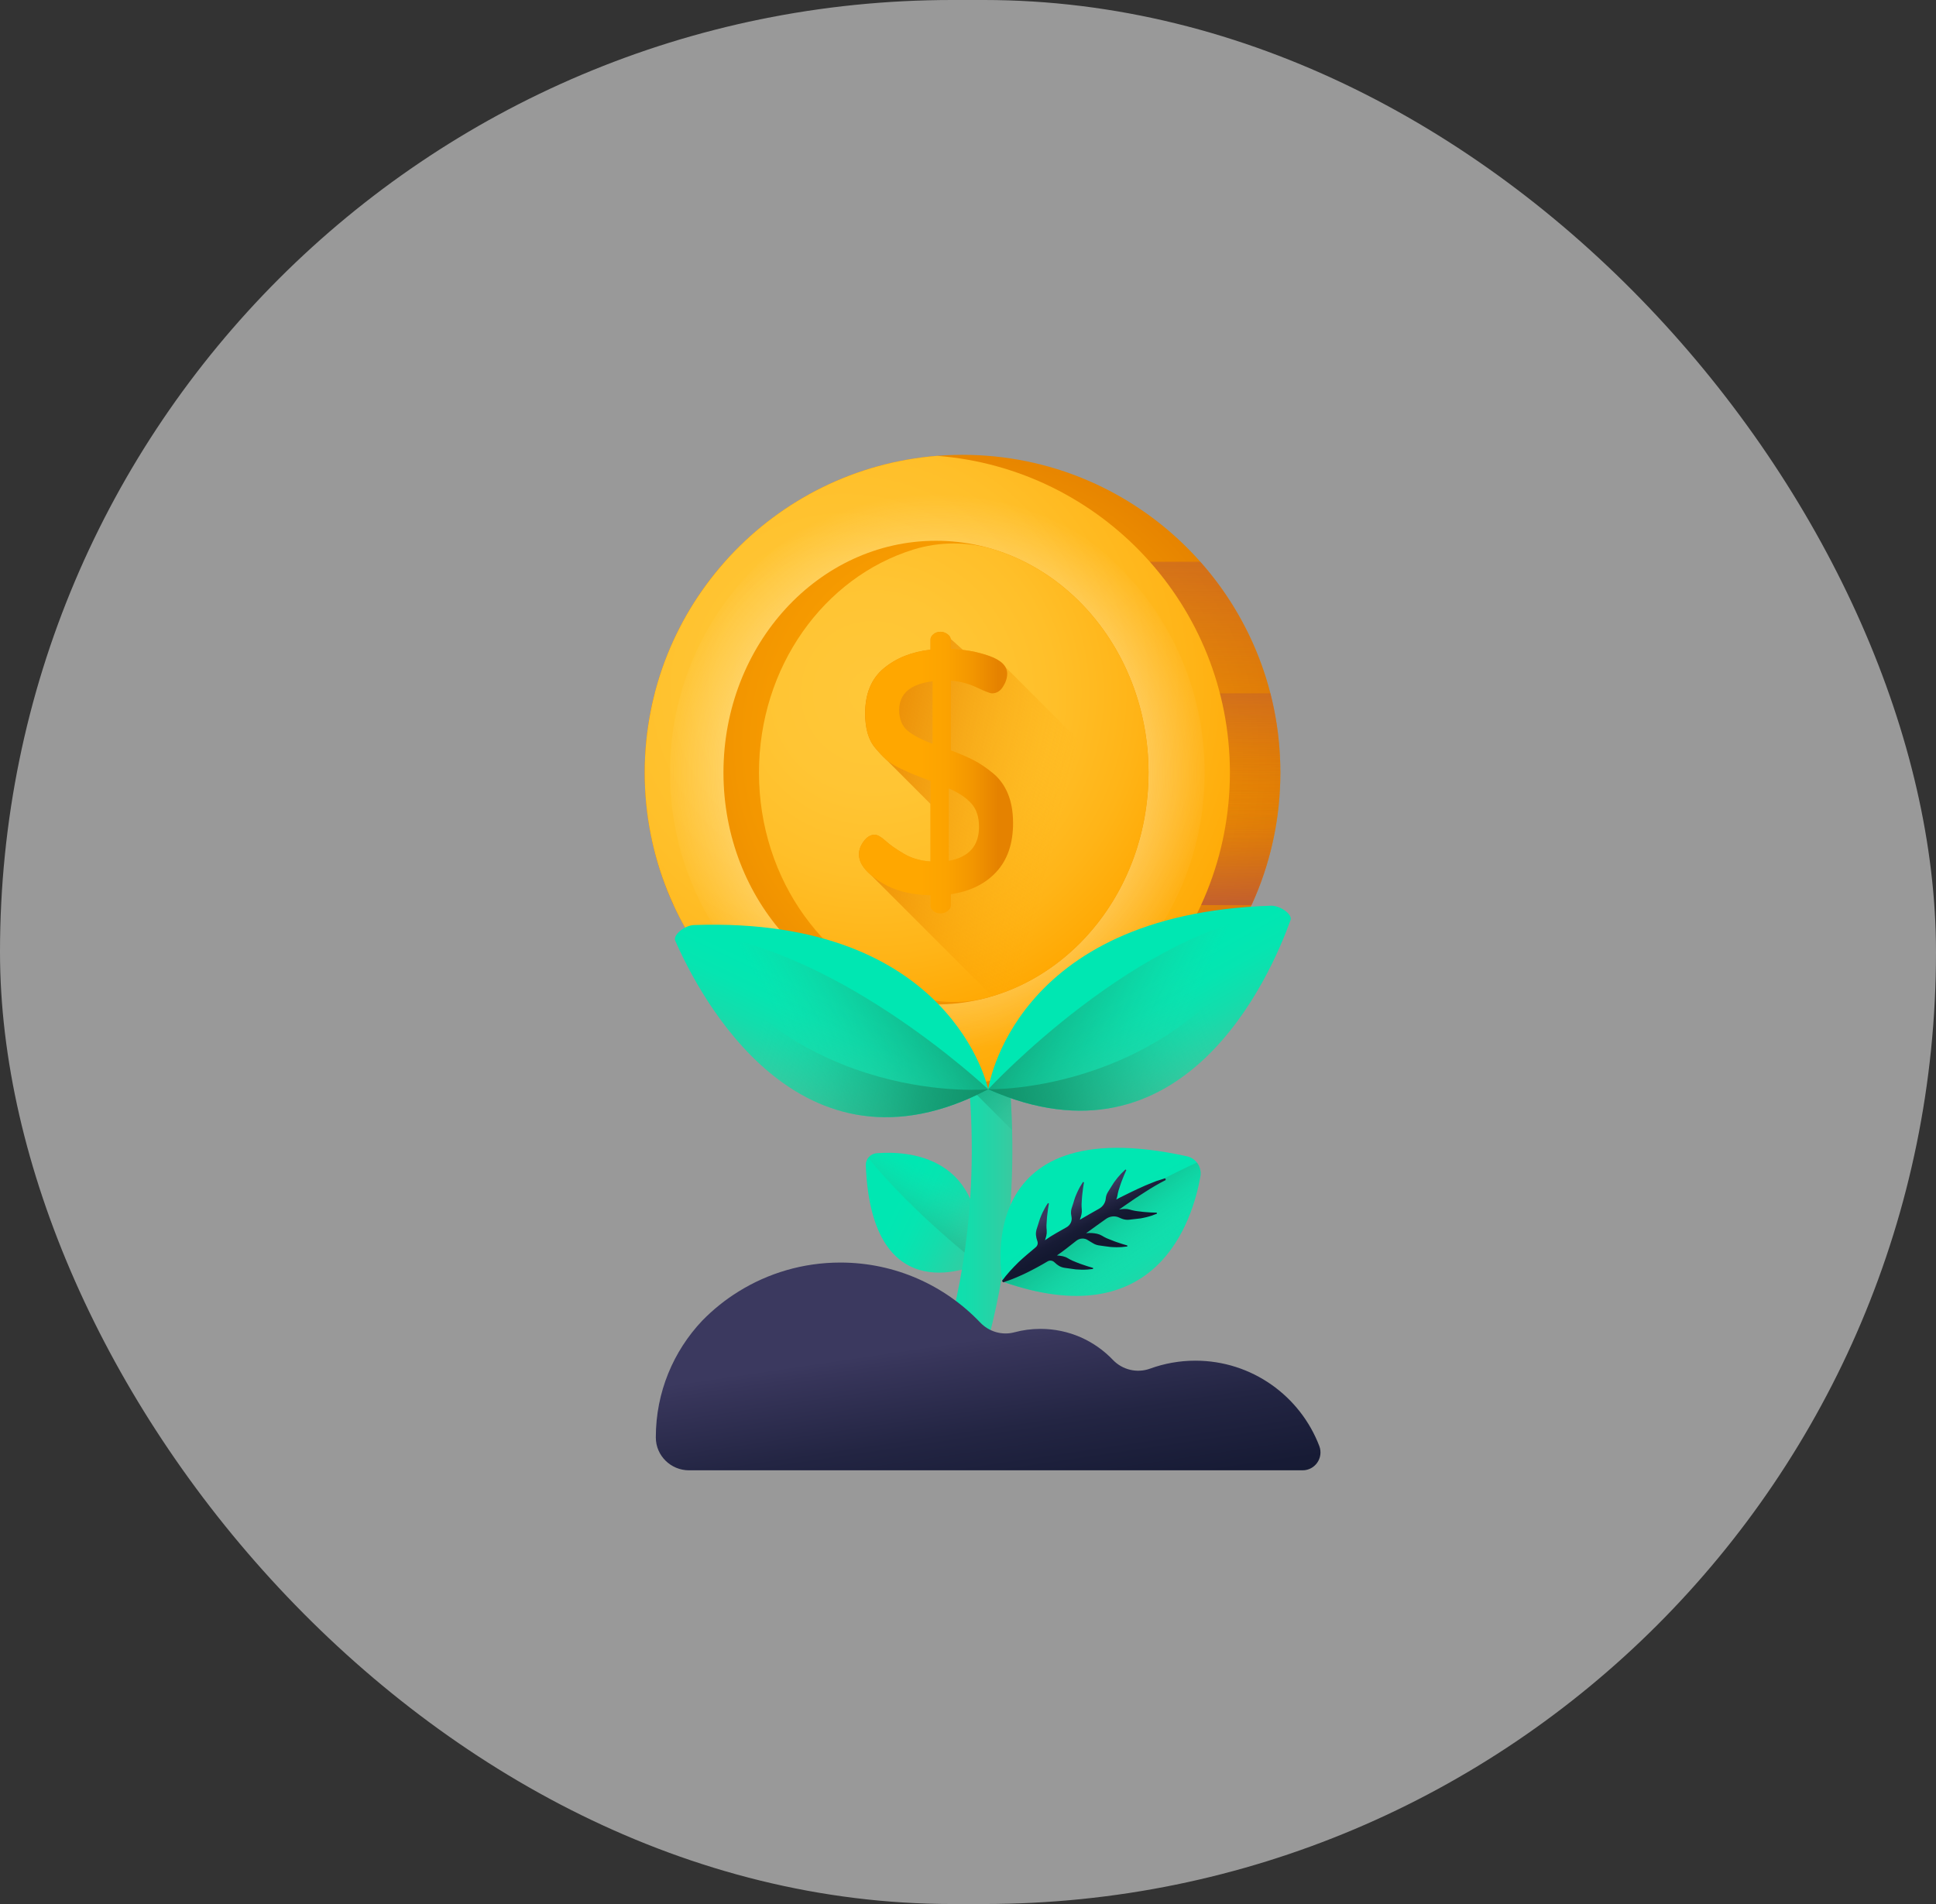 <svg width="61" height="60" viewBox="0 0 61 60" fill="none" xmlns="http://www.w3.org/2000/svg">
<rect x="0" y="0" width="61" height="60" fill="#333333" stroke="none"/>
<rect width="61" height="60" rx="30" fill="white" fill-opacity="0.5"/>
<g clip-path="url(#clip0_707_5073)">
<path d="M30.831 39.827C30.831 39.827 27.467 41.476 27.28 36.724C27.272 36.526 27.423 36.357 27.621 36.341C28.572 36.265 31.119 36.377 30.831 39.827Z" fill="url(#paint0_linear_707_5073)"/>
<path d="M27.622 36.341C27.513 36.35 27.418 36.406 27.355 36.488C28.803 38.264 30.832 39.827 30.832 39.827C31.121 36.377 28.573 36.265 27.622 36.341Z" fill="url(#paint1_linear_707_5073)"/>
<path d="M30.275 44.667L29.13 44.097L29.703 44.382L29.13 44.098C29.138 44.08 30.006 42.299 30.412 39.326C30.787 36.588 30.836 32.247 28.943 27.115L30.143 26.673C32.138 32.081 32.075 36.667 31.671 39.562C31.23 42.722 30.314 44.589 30.275 44.667Z" fill="url(#paint2_linear_707_5073)"/>
<path d="M30.143 26.673L28.943 27.115C29.912 29.742 30.371 32.16 30.54 34.263L31.89 35.614C31.83 33.093 31.386 30.043 30.143 26.673Z" fill="url(#paint3_linear_707_5073)"/>
<path d="M41.042 46.333H21.709C21.137 46.333 20.665 45.873 20.664 45.301C20.664 45.298 20.664 45.294 20.664 45.291C20.664 43.868 21.22 42.575 22.126 41.617C22.469 41.266 22.854 40.956 23.273 40.697C24.204 40.12 25.301 39.786 26.477 39.786C28.211 39.786 29.775 40.511 30.884 41.675C31.161 41.966 31.574 42.088 31.962 41.984C32.224 41.913 32.499 41.876 32.783 41.876C33.681 41.876 34.491 42.251 35.065 42.853C35.367 43.169 35.826 43.278 36.237 43.129C36.682 42.967 37.163 42.878 37.664 42.878C39.447 42.878 40.969 43.996 41.569 45.568C41.709 45.938 41.437 46.333 41.042 46.333Z" fill="url(#paint4_linear_707_5073)"/>
<path d="M31.588 40.386C31.588 40.386 30.481 34.916 37.4 36.438C37.688 36.502 37.874 36.783 37.822 37.074C37.574 38.474 36.452 42.102 31.588 40.386Z" fill="url(#paint5_linear_707_5073)"/>
<path d="M37.822 37.074C37.85 36.913 37.806 36.755 37.711 36.635C34.605 38.05 31.588 40.386 31.588 40.386C36.452 42.102 37.573 38.474 37.822 37.074Z" fill="url(#paint6_linear_707_5073)"/>
<path d="M36.099 38.196C36.042 38.193 35.985 38.185 35.929 38.178C35.872 38.172 35.816 38.166 35.761 38.156C35.705 38.148 35.65 38.131 35.596 38.116C35.542 38.101 35.487 38.094 35.432 38.096C35.376 38.099 35.32 38.104 35.262 38.115C35.325 38.071 35.389 38.027 35.452 37.982L35.764 37.768C35.868 37.697 35.975 37.632 36.08 37.562C36.292 37.425 36.507 37.297 36.732 37.184L36.713 37.129L36.529 37.188L36.437 37.217C36.407 37.228 36.378 37.24 36.348 37.252C36.23 37.301 36.108 37.345 35.993 37.4C35.759 37.503 35.531 37.617 35.301 37.731C35.258 37.754 35.214 37.777 35.171 37.8C35.187 37.762 35.2 37.723 35.207 37.682C35.217 37.627 35.226 37.57 35.243 37.516C35.258 37.462 35.277 37.409 35.295 37.355C35.313 37.302 35.331 37.247 35.353 37.194C35.392 37.086 35.441 36.981 35.488 36.872L35.462 36.852C35.373 36.932 35.289 37.019 35.213 37.112C35.174 37.159 35.139 37.208 35.102 37.257C35.069 37.307 35.036 37.358 35.005 37.41C34.974 37.463 34.939 37.514 34.907 37.567C34.875 37.62 34.853 37.678 34.844 37.739C34.843 37.751 34.841 37.763 34.84 37.776C34.826 37.908 34.746 38.025 34.629 38.09L34.627 38.091C34.424 38.204 34.224 38.321 34.023 38.437C34.044 38.383 34.06 38.331 34.073 38.278C34.086 38.224 34.09 38.169 34.085 38.113C34.081 38.057 34.075 38 34.078 37.944C34.08 37.887 34.084 37.831 34.089 37.775C34.093 37.718 34.097 37.661 34.105 37.604C34.115 37.489 34.136 37.376 34.154 37.258L34.124 37.246C34.058 37.345 33.998 37.45 33.948 37.56C33.922 37.614 33.9 37.671 33.877 37.727C33.858 37.784 33.838 37.842 33.822 37.901C33.804 37.959 33.783 38.017 33.765 38.077C33.748 38.136 33.742 38.197 33.748 38.259C33.751 38.286 33.755 38.314 33.761 38.341C33.789 38.474 33.722 38.609 33.603 38.675C33.502 38.732 33.4 38.789 33.299 38.847C33.17 38.919 33.046 38.999 32.925 39.083C32.942 39.036 32.956 38.99 32.967 38.944C32.98 38.89 32.984 38.835 32.98 38.779C32.975 38.723 32.97 38.666 32.972 38.61C32.974 38.554 32.978 38.498 32.983 38.441C32.987 38.384 32.991 38.327 32.999 38.27C33.009 38.156 33.031 38.042 33.049 37.925L33.019 37.912C32.952 38.011 32.893 38.117 32.842 38.226C32.816 38.281 32.795 38.337 32.772 38.394C32.752 38.451 32.732 38.508 32.716 38.567C32.699 38.625 32.678 38.684 32.66 38.743C32.643 38.803 32.636 38.864 32.642 38.925C32.649 38.987 32.662 39.048 32.685 39.109C32.711 39.178 32.692 39.256 32.635 39.303C32.487 39.425 32.223 39.649 32.09 39.777C31.907 39.958 31.729 40.146 31.572 40.362L31.606 40.409C31.861 40.33 32.097 40.227 32.328 40.117C32.558 40.005 32.781 39.884 32.998 39.755C33.002 39.753 33.006 39.751 33.01 39.748C33.08 39.707 33.167 39.721 33.225 39.779C33.267 39.822 33.315 39.857 33.363 39.888C33.416 39.92 33.474 39.941 33.535 39.951C33.596 39.96 33.658 39.967 33.718 39.977C33.778 39.987 33.838 39.994 33.898 40.002C33.959 40.006 34.019 40.01 34.08 40.011C34.201 40.013 34.321 40.005 34.439 39.988L34.441 39.955C34.327 39.921 34.216 39.891 34.108 39.85C34.053 39.833 34 39.811 33.947 39.791C33.895 39.77 33.842 39.75 33.791 39.727C33.739 39.705 33.69 39.675 33.641 39.647C33.593 39.618 33.541 39.599 33.487 39.587C33.428 39.575 33.367 39.565 33.302 39.562C33.411 39.487 33.518 39.409 33.622 39.327C33.705 39.261 33.818 39.173 33.917 39.096C34.023 39.014 34.17 39.006 34.28 39.082C34.334 39.119 34.393 39.148 34.443 39.18C34.496 39.213 34.554 39.233 34.615 39.244C34.676 39.253 34.738 39.26 34.798 39.27C34.858 39.28 34.918 39.287 34.978 39.294C35.039 39.298 35.099 39.303 35.16 39.303C35.281 39.305 35.401 39.297 35.519 39.28L35.521 39.248C35.407 39.214 35.296 39.183 35.188 39.143C35.133 39.126 35.08 39.104 35.028 39.083C34.975 39.063 34.922 39.042 34.871 39.02C34.819 38.998 34.77 38.968 34.721 38.94C34.673 38.911 34.622 38.891 34.567 38.879C34.462 38.858 34.355 38.846 34.222 38.861C34.426 38.714 34.629 38.564 34.835 38.42L34.843 38.414C34.966 38.324 35.131 38.303 35.268 38.371C35.307 38.39 35.347 38.405 35.387 38.418C35.446 38.436 35.508 38.442 35.569 38.437C35.631 38.43 35.692 38.421 35.753 38.416C35.813 38.411 35.874 38.403 35.934 38.395C35.994 38.383 36.053 38.373 36.112 38.358C36.229 38.33 36.344 38.292 36.454 38.246L36.447 38.214C36.329 38.21 36.214 38.209 36.099 38.196Z" fill="url(#paint7_linear_707_5073)"/>
<path d="M40.342 24.347C40.342 29.877 35.859 34.361 30.328 34.361C24.798 34.361 20.314 29.877 20.314 24.347C20.314 18.816 24.798 14.333 30.328 14.333C35.859 14.333 40.342 18.816 40.342 24.347Z" fill="url(#paint8_radial_707_5073)"/>
<path d="M20.314 24.348C20.314 27.922 22.187 31.058 25.005 32.83H35.652C38.469 31.058 40.342 27.922 40.342 24.348C40.342 20.773 38.469 17.637 35.652 15.865H25.005C22.187 17.637 20.314 20.773 20.314 24.348Z" fill="url(#paint9_linear_707_5073)"/>
<path d="M20.314 24.347C20.314 26.897 21.268 29.224 22.837 30.991H37.82C39.389 29.224 40.342 26.897 40.342 24.347C40.342 21.798 39.389 19.471 37.82 17.703H22.837C21.268 19.471 20.314 21.798 20.314 24.347Z" fill="url(#paint10_linear_707_5073)"/>
<path d="M20.314 24.347C20.314 25.837 20.64 27.251 21.224 28.522H39.432C40.016 27.251 40.342 25.837 40.342 24.347C40.342 22.857 40.016 21.443 39.432 20.172H21.224C20.64 21.443 20.314 22.857 20.314 24.347Z" fill="url(#paint11_linear_707_5073)"/>
<path d="M20.314 24.348C20.314 25.21 20.424 26.047 20.629 26.846H40.028C40.233 26.047 40.342 25.21 40.342 24.348C40.342 23.485 40.233 22.648 40.028 21.85H20.629C20.424 22.648 20.314 23.485 20.314 24.348Z" fill="url(#paint12_linear_707_5073)"/>
<path d="M29.533 14.365C24.375 14.771 20.314 19.085 20.314 24.348C20.314 29.611 24.375 33.925 29.533 34.33C34.692 33.925 38.752 29.61 38.752 24.348C38.752 19.085 34.692 14.771 29.533 14.365Z" fill="url(#paint13_radial_707_5073)"/>
<path d="M30.052 15.281C29.707 15.234 29.359 15.234 29.015 15.281C24.55 15.889 21.109 19.716 21.109 24.347C21.109 28.978 24.55 32.806 29.015 33.413C29.359 33.46 29.708 33.46 30.052 33.413C34.516 32.806 37.957 28.978 37.957 24.347C37.957 19.716 34.516 15.889 30.052 15.281Z" fill="url(#paint14_radial_707_5073)"/>
<path d="M36.188 24.347C36.188 20.312 33.19 17.041 29.491 17.041C25.793 17.041 22.795 20.312 22.795 24.347C22.795 28.382 25.793 31.653 29.491 31.653C33.19 31.653 36.188 28.382 36.188 24.347Z" fill="url(#paint15_radial_707_5073)"/>
<path d="M31.33 17.32C30.496 17.061 29.605 17.061 28.772 17.32C25.968 18.192 23.914 21.008 23.914 24.347C23.914 27.752 26.049 30.613 28.938 31.423C29.665 31.627 30.437 31.627 31.164 31.423C34.053 30.613 36.188 27.752 36.188 24.347C36.188 21.008 34.134 18.192 31.33 17.32Z" fill="url(#paint16_radial_707_5073)"/>
<path d="M36.112 25.453L31.679 21.021C31.599 20.88 31.431 20.765 31.177 20.673C30.916 20.58 30.638 20.516 30.343 20.481L29.955 20.134C29.947 20.079 29.915 20.029 29.855 19.985C29.786 19.935 29.712 19.909 29.633 19.909C29.546 19.909 29.472 19.935 29.411 19.985C29.349 20.036 29.319 20.093 29.319 20.158V20.473C28.733 20.538 28.244 20.733 27.85 21.058C27.456 21.383 27.259 21.86 27.259 22.487C27.259 22.71 27.285 22.914 27.335 23.098C27.386 23.282 27.469 23.442 27.585 23.579C27.7 23.717 27.81 23.834 27.915 23.931C27.921 23.936 27.927 23.941 27.933 23.947L29.319 25.335V27.148C28.998 27.127 28.717 27.044 28.473 26.9C28.229 26.756 28.037 26.62 27.898 26.494C27.758 26.368 27.645 26.305 27.56 26.305C27.431 26.305 27.316 26.373 27.215 26.511C27.114 26.648 27.064 26.784 27.064 26.921C27.064 27.146 27.195 27.367 27.454 27.585L31.263 31.394C33.785 30.642 35.713 28.322 36.112 25.453Z" fill="url(#paint17_linear_707_5073)"/>
<path d="M27.064 26.921C27.064 26.784 27.115 26.648 27.215 26.511C27.316 26.373 27.431 26.305 27.56 26.305C27.645 26.305 27.758 26.368 27.898 26.494C28.037 26.621 28.229 26.756 28.473 26.9C28.717 27.044 28.998 27.127 29.319 27.148V24.607C29.102 24.528 28.936 24.465 28.82 24.418C28.705 24.371 28.551 24.302 28.36 24.212C28.168 24.122 28.02 24.028 27.915 23.931C27.811 23.834 27.7 23.716 27.585 23.579C27.469 23.442 27.386 23.282 27.335 23.098C27.285 22.914 27.26 22.71 27.26 22.487C27.26 21.859 27.456 21.383 27.85 21.058C28.244 20.733 28.733 20.538 29.319 20.473V20.158C29.319 20.093 29.349 20.036 29.411 19.985C29.472 19.935 29.546 19.909 29.633 19.909C29.712 19.909 29.786 19.935 29.855 19.985C29.924 20.036 29.958 20.093 29.958 20.158V20.451C30.399 20.466 30.805 20.54 31.177 20.673C31.549 20.807 31.735 20.993 31.735 21.231C31.735 21.362 31.692 21.497 31.604 21.638C31.517 21.779 31.4 21.849 31.254 21.849C31.197 21.849 31.039 21.788 30.78 21.665C30.521 21.542 30.247 21.47 29.958 21.448V23.645C30.245 23.753 30.484 23.855 30.675 23.953C30.865 24.05 31.066 24.185 31.278 24.358C31.491 24.532 31.65 24.75 31.758 25.013C31.866 25.276 31.92 25.584 31.92 25.937C31.92 26.583 31.744 27.096 31.392 27.477C31.039 27.857 30.561 28.091 29.958 28.178V28.54C29.958 28.604 29.924 28.661 29.855 28.71C29.786 28.76 29.712 28.785 29.633 28.785C29.546 28.785 29.472 28.76 29.411 28.711C29.349 28.661 29.319 28.604 29.319 28.54V28.21C28.69 28.203 28.157 28.06 27.72 27.779C27.283 27.499 27.064 27.213 27.064 26.921ZM28.332 22.379C28.332 22.66 28.42 22.875 28.595 23.023C28.77 23.17 29.033 23.309 29.384 23.439V21.469C28.683 21.555 28.332 21.859 28.332 22.379ZM29.893 27.127C30.529 27.012 30.847 26.654 30.847 26.056C30.847 25.739 30.763 25.49 30.597 25.31C30.431 25.13 30.197 24.975 29.893 24.845V27.127Z" fill="url(#paint18_linear_707_5073)"/>
<path d="M31.136 34.326C31.136 34.326 30.012 28.869 21.867 29.15C21.568 29.16 21.198 29.467 21.274 29.64C22.033 31.381 25.186 37.452 31.136 34.326Z" fill="url(#paint19_linear_707_5073)"/>
<path d="M21.274 29.64C21.239 29.561 21.297 29.456 21.398 29.362C26.081 29.545 31.136 34.326 31.136 34.326C25.186 37.451 22.033 31.381 21.274 29.64Z" fill="url(#paint20_linear_707_5073)"/>
<path d="M21.274 29.641C21.224 29.527 21.366 29.356 21.554 29.249C21.585 29.297 21.616 29.345 21.647 29.395C25.067 34.899 31.136 34.326 31.136 34.326C25.186 37.452 22.033 31.381 21.274 29.641Z" fill="url(#paint21_linear_707_5073)"/>
<path d="M31.137 34.326C31.137 34.326 31.893 28.805 40.039 28.541C40.338 28.532 40.727 28.812 40.664 28.991C40.023 30.778 37.282 37.046 31.137 34.326Z" fill="url(#paint22_linear_707_5073)"/>
<path d="M40.664 28.991C40.693 28.91 40.628 28.808 40.521 28.722C35.86 29.218 31.137 34.326 31.137 34.326C37.282 37.046 40.023 30.778 40.664 28.991Z" fill="url(#paint23_linear_707_5073)"/>
<path d="M40.664 28.991C40.706 28.874 40.552 28.713 40.357 28.619C40.33 28.669 40.303 28.719 40.275 28.771C37.231 34.492 31.137 34.326 31.137 34.326C37.282 37.046 40.023 30.778 40.664 28.991Z" fill="url(#paint24_linear_707_5073)"/>
</g>
<defs>
<linearGradient id="paint0_linear_707_5073" x1="28.261" y1="37.863" x2="31.048" y2="39.229" gradientUnits="userSpaceOnUse">
<stop stop-color="#00E7B2"/>
<stop offset="0.246" stop-color="#05E5B1"/>
<stop offset="0.53" stop-color="#13DDAC"/>
<stop offset="0.832" stop-color="#2AD1A5"/>
<stop offset="1" stop-color="#3AC9A0"/>
</linearGradient>
<linearGradient id="paint1_linear_707_5073" x1="29.669" y1="37.22" x2="27.769" y2="40.318" gradientUnits="userSpaceOnUse">
<stop stop-color="#3AC9A0" stop-opacity="0"/>
<stop offset="0.035" stop-color="#38C69D" stop-opacity="0.035"/>
<stop offset="0.417" stop-color="#23AA82" stop-opacity="0.416"/>
<stop offset="0.751" stop-color="#169971" stop-opacity="0.753"/>
<stop offset="1" stop-color="#11936B"/>
</linearGradient>
<linearGradient id="paint2_linear_707_5073" x1="28.943" y1="35.67" x2="31.898" y2="35.67" gradientUnits="userSpaceOnUse">
<stop stop-color="#00E7B2"/>
<stop offset="0.246" stop-color="#05E5B1"/>
<stop offset="0.53" stop-color="#13DDAC"/>
<stop offset="0.832" stop-color="#2AD1A5"/>
<stop offset="1" stop-color="#3AC9A0"/>
</linearGradient>
<linearGradient id="paint3_linear_707_5073" x1="34.401" y1="34.528" x2="31.377" y2="31.504" gradientUnits="userSpaceOnUse">
<stop stop-color="#3AC9A0" stop-opacity="0"/>
<stop offset="0.035" stop-color="#38C69D" stop-opacity="0.035"/>
<stop offset="0.417" stop-color="#23AA82" stop-opacity="0.416"/>
<stop offset="0.751" stop-color="#169971" stop-opacity="0.753"/>
<stop offset="1" stop-color="#11936B"/>
</linearGradient>
<linearGradient id="paint4_linear_707_5073" x1="30.639" y1="42.213" x2="31.704" y2="49.383" gradientUnits="userSpaceOnUse">
<stop stop-color="#3B395F"/>
<stop offset="0.063" stop-color="#37355A"/>
<stop offset="0.403" stop-color="#232543"/>
<stop offset="0.723" stop-color="#171B35"/>
<stop offset="1" stop-color="#131830"/>
</linearGradient>
<linearGradient id="paint5_linear_707_5073" x1="34.34" y1="37.949" x2="36.514" y2="41.742" gradientUnits="userSpaceOnUse">
<stop stop-color="#00E7B2"/>
<stop offset="0.246" stop-color="#05E5B1"/>
<stop offset="0.53" stop-color="#13DDAC"/>
<stop offset="0.832" stop-color="#2AD1A5"/>
<stop offset="1" stop-color="#3AC9A0"/>
</linearGradient>
<linearGradient id="paint6_linear_707_5073" x1="35.735" y1="39.889" x2="33.609" y2="37.163" gradientUnits="userSpaceOnUse">
<stop stop-color="#3AC9A0" stop-opacity="0"/>
<stop offset="0.035" stop-color="#38C69D" stop-opacity="0.035"/>
<stop offset="0.417" stop-color="#23AA82" stop-opacity="0.416"/>
<stop offset="0.751" stop-color="#169971" stop-opacity="0.753"/>
<stop offset="1" stop-color="#11936B"/>
</linearGradient>
<linearGradient id="paint7_linear_707_5073" x1="33.748" y1="37.97" x2="34.254" y2="38.945" gradientUnits="userSpaceOnUse">
<stop stop-color="#3B395F"/>
<stop offset="0.063" stop-color="#37355A"/>
<stop offset="0.403" stop-color="#232543"/>
<stop offset="0.723" stop-color="#171B35"/>
<stop offset="1" stop-color="#131830"/>
</linearGradient>
<radialGradient id="paint8_radial_707_5073" cx="0" cy="0" r="1" gradientUnits="userSpaceOnUse" gradientTransform="translate(29.842 24.002) scale(10.43)">
<stop stop-color="#FFA700"/>
<stop offset="0.323" stop-color="#FCA300"/>
<stop offset="0.665" stop-color="#F39600"/>
<stop offset="1" stop-color="#E58200"/>
</radialGradient>
<linearGradient id="paint9_linear_707_5073" x1="30.328" y1="22.765" x2="30.328" y2="40.66" gradientUnits="userSpaceOnUse">
<stop stop-color="#E58200" stop-opacity="0"/>
<stop offset="0.04" stop-color="#E27F04" stop-opacity="0.039"/>
<stop offset="0.467" stop-color="#C15D2F" stop-opacity="0.467"/>
<stop offset="0.802" stop-color="#AD4949" stop-opacity="0.8"/>
<stop offset="1" stop-color="#A64153"/>
</linearGradient>
<linearGradient id="paint10_linear_707_5073" x1="30.328" y1="26.771" x2="30.328" y2="8.688" gradientUnits="userSpaceOnUse">
<stop stop-color="#E58200" stop-opacity="0"/>
<stop offset="0.04" stop-color="#E27F04" stop-opacity="0.039"/>
<stop offset="0.467" stop-color="#C15D2F" stop-opacity="0.467"/>
<stop offset="0.802" stop-color="#AD4949" stop-opacity="0.8"/>
<stop offset="1" stop-color="#A64153"/>
</linearGradient>
<linearGradient id="paint11_linear_707_5073" x1="30.328" y1="24.65" x2="30.328" y2="30.433" gradientUnits="userSpaceOnUse">
<stop stop-color="#E58200" stop-opacity="0"/>
<stop offset="0.04" stop-color="#E27F04" stop-opacity="0.039"/>
<stop offset="0.467" stop-color="#C15D2F" stop-opacity="0.467"/>
<stop offset="0.802" stop-color="#AD4949" stop-opacity="0.8"/>
<stop offset="1" stop-color="#A64153"/>
</linearGradient>
<linearGradient id="paint12_linear_707_5073" x1="30.328" y1="26.535" x2="30.328" y2="16.687" gradientUnits="userSpaceOnUse">
<stop stop-color="#E58200" stop-opacity="0"/>
<stop offset="0.04" stop-color="#E27F04" stop-opacity="0.039"/>
<stop offset="0.467" stop-color="#C15D2F" stop-opacity="0.467"/>
<stop offset="0.802" stop-color="#AD4949" stop-opacity="0.8"/>
<stop offset="1" stop-color="#A64153"/>
</linearGradient>
<radialGradient id="paint13_radial_707_5073" cx="0" cy="0" r="1" gradientUnits="userSpaceOnUse" gradientTransform="translate(26.602 21.646) scale(14.019)">
<stop stop-color="#FFC738"/>
<stop offset="0.284" stop-color="#FFC534"/>
<stop offset="0.539" stop-color="#FFBF29"/>
<stop offset="0.783" stop-color="#FFB417"/>
<stop offset="1" stop-color="#FFA700"/>
</radialGradient>
<radialGradient id="paint14_radial_707_5073" cx="0" cy="0" r="1" gradientUnits="userSpaceOnUse" gradientTransform="translate(29.533 24.347) scale(8.769)">
<stop stop-color="#FFFCF8"/>
<stop offset="0.949" stop-color="#FFFCF8" stop-opacity="0.051"/>
<stop offset="1" stop-color="#FFFCF8" stop-opacity="0"/>
</radialGradient>
<radialGradient id="paint15_radial_707_5073" cx="0" cy="0" r="1" gradientUnits="userSpaceOnUse" gradientTransform="translate(30.177 23.41) scale(10.48 11.435)">
<stop stop-color="#FFA700"/>
<stop offset="0.323" stop-color="#FCA300"/>
<stop offset="0.665" stop-color="#F39600"/>
<stop offset="1" stop-color="#E58200"/>
</radialGradient>
<radialGradient id="paint16_radial_707_5073" cx="0" cy="0" r="1" gradientUnits="userSpaceOnUse" gradientTransform="translate(27.498 21.834) scale(10.68)">
<stop stop-color="#FFC738"/>
<stop offset="0.284" stop-color="#FFC534"/>
<stop offset="0.539" stop-color="#FFBF29"/>
<stop offset="0.783" stop-color="#FFB417"/>
<stop offset="1" stop-color="#FFA700"/>
</radialGradient>
<linearGradient id="paint17_linear_707_5073" x1="33.318" y1="26.311" x2="26.524" y2="24.74" gradientUnits="userSpaceOnUse">
<stop stop-color="#FFA700" stop-opacity="0"/>
<stop offset="0.021" stop-color="#FEA600" stop-opacity="0.02"/>
<stop offset="0.635" stop-color="#EC8C00" stop-opacity="0.635"/>
<stop offset="1" stop-color="#E58200"/>
</linearGradient>
<linearGradient id="paint18_linear_707_5073" x1="28.993" y1="24.347" x2="31.453" y2="24.347" gradientUnits="userSpaceOnUse">
<stop stop-color="#FFA700"/>
<stop offset="0.323" stop-color="#FCA300"/>
<stop offset="0.665" stop-color="#F39600"/>
<stop offset="1" stop-color="#E58200"/>
</linearGradient>
<linearGradient id="paint19_linear_707_5073" x1="26.544" y1="31.607" x2="25.061" y2="34.724" gradientUnits="userSpaceOnUse">
<stop stop-color="#00E7B2"/>
<stop offset="0.246" stop-color="#05E5B1"/>
<stop offset="0.53" stop-color="#13DDAC"/>
<stop offset="0.832" stop-color="#2AD1A5"/>
<stop offset="1" stop-color="#3AC9A0"/>
</linearGradient>
<linearGradient id="paint20_linear_707_5073" x1="24.852" y1="32.632" x2="30.3" y2="29.584" gradientUnits="userSpaceOnUse">
<stop stop-color="#3AC9A0" stop-opacity="0"/>
<stop offset="0.035" stop-color="#38C69D" stop-opacity="0.035"/>
<stop offset="0.417" stop-color="#23AA82" stop-opacity="0.416"/>
<stop offset="0.751" stop-color="#169971" stop-opacity="0.753"/>
<stop offset="1" stop-color="#11936B"/>
</linearGradient>
<linearGradient id="paint21_linear_707_5073" x1="23.898" y1="32.585" x2="30.973" y2="34.095" gradientUnits="userSpaceOnUse">
<stop stop-color="#3AC9A0" stop-opacity="0"/>
<stop offset="0.035" stop-color="#38C69D" stop-opacity="0.035"/>
<stop offset="0.417" stop-color="#23AA82" stop-opacity="0.416"/>
<stop offset="0.751" stop-color="#169971" stop-opacity="0.753"/>
<stop offset="1" stop-color="#11936B"/>
</linearGradient>
<linearGradient id="paint22_linear_707_5073" x1="35.539" y1="31.308" x2="37.228" y2="34.319" gradientUnits="userSpaceOnUse">
<stop stop-color="#00E7B2"/>
<stop offset="0.246" stop-color="#05E5B1"/>
<stop offset="0.53" stop-color="#13DDAC"/>
<stop offset="0.832" stop-color="#2AD1A5"/>
<stop offset="1" stop-color="#3AC9A0"/>
</linearGradient>
<linearGradient id="paint23_linear_707_5073" x1="37.296" y1="32.218" x2="31.657" y2="29.541" gradientUnits="userSpaceOnUse">
<stop stop-color="#3AC9A0" stop-opacity="0"/>
<stop offset="0.035" stop-color="#38C69D" stop-opacity="0.035"/>
<stop offset="0.417" stop-color="#23AA82" stop-opacity="0.416"/>
<stop offset="0.751" stop-color="#169971" stop-opacity="0.753"/>
<stop offset="1" stop-color="#11936B"/>
</linearGradient>
<linearGradient id="paint24_linear_707_5073" x1="38.245" y1="32.107" x2="31.287" y2="34.087" gradientUnits="userSpaceOnUse">
<stop stop-color="#3AC9A0" stop-opacity="0"/>
<stop offset="0.035" stop-color="#38C69D" stop-opacity="0.035"/>
<stop offset="0.417" stop-color="#23AA82" stop-opacity="0.416"/>
<stop offset="0.751" stop-color="#169971" stop-opacity="0.753"/>
<stop offset="1" stop-color="#11936B"/>
</linearGradient>
<clipPath id="clip0_707_5073">
<rect width="32" height="32" fill="white" transform="translate(14.94 14.333)"/>
</clipPath>
</defs>
</svg>
